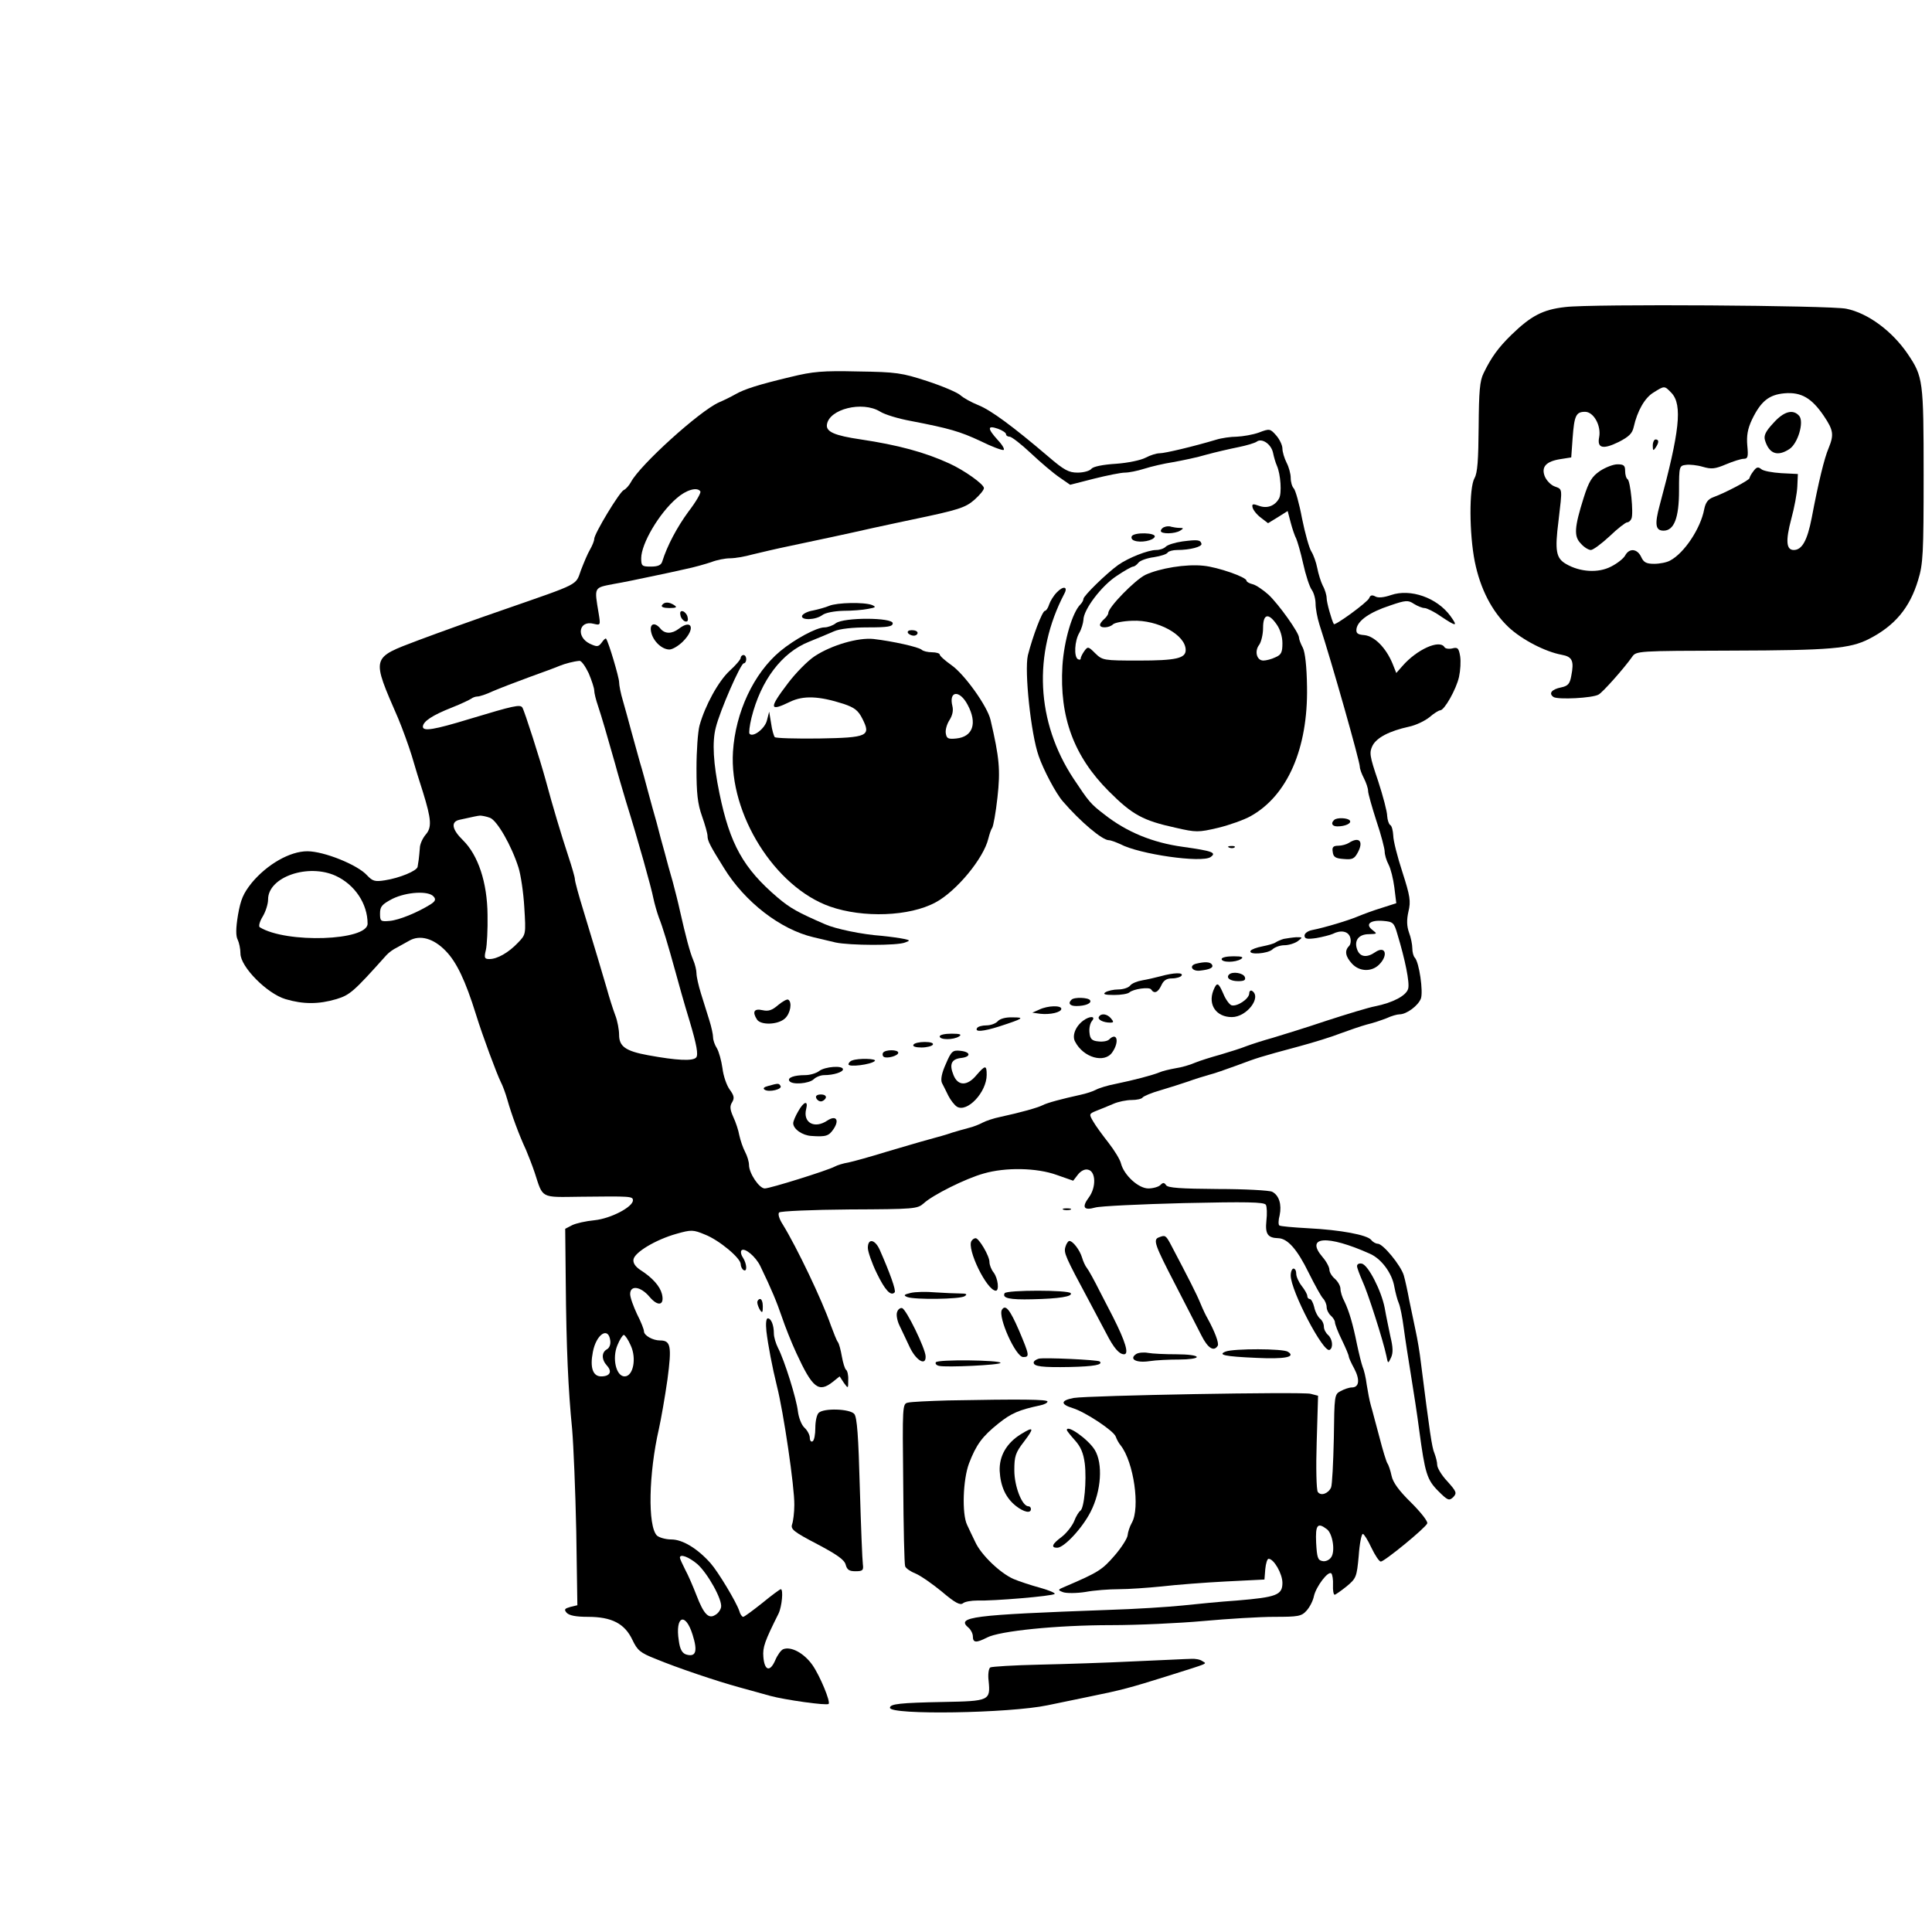 <?xml version="1.0" standalone="no"?>
<!DOCTYPE svg PUBLIC "-//W3C//DTD SVG 1.0//EN" "http://www.w3.org/TR/2001/REC-SVG-20010904/DTD/svg10.dtd">
<svg xmlns="http://www.w3.org/2000/svg" xmlns:xlink="http://www.w3.org/1999/xlink" id="body_1" width="72" height="72">

<g transform="matrix(0.103 0 0 0.103 0 0)">
	<g transform="matrix(0.1 0 -0 -0.1 0 700)">
        <path d="M5663 5889C 5582 5880 5539 5857 5468 5788C 5422 5743 5396 5708 5368 5650C 5354 5622 5351 5585 5350 5455C 5349 5336 5346 5289 5335 5270C 5315 5235 5316 5068 5336 4968C 5356 4869 5398 4788 5458 4731C 5507 4685 5591 4642 5650 4631C 5689 4624 5696 4609 5685 4554C 5680 4526 5673 4518 5649 4513C 5614 4506 5602 4491 5621 4478C 5637 4468 5762 4474 5784 4487C 5799 4495 5877 4583 5905 4623C 5920 4645 5924 4645 6268 4646C 6623 4647 6693 4653 6762 4688C 6856 4736 6910 4801 6940 4901C 6958 4959 6960 4997 6960 5281C 6960 5625 6958 5637 6902 5720C 6846 5802 6759 5867 6680 5883C 6622 5895 5758 5901 5663 5889zM6048 5578C 6088 5535 6077 5438 6005 5172C 5986 5102 5990 5080 6019 5080C 6057 5080 6075 5126 6075 5225C 6075 5313 6076 5315 6100 5318C 6113 5320 6141 5317 6161 5311C 6192 5302 6205 5303 6245 5320C 6271 5331 6300 5340 6309 5340C 6324 5340 6326 5347 6322 5388C 6319 5423 6323 5448 6339 5482C 6371 5548 6400 5572 6457 5577C 6517 5582 6555 5560 6599 5495C 6634 5443 6636 5427 6616 5378C 6601 5343 6580 5258 6555 5126C 6539 5044 6520 5010 6490 5010C 6463 5010 6460 5043 6481 5122C 6492 5162 6502 5215 6503 5240L6503 5240L6505 5285L6445 5288C 6413 5290 6379 5296 6372 5303C 6361 5312 6355 5310 6344 5295C 6336 5285 6330 5273 6330 5270C 6330 5263 6243 5217 6199 5201C 6180 5194 6171 5182 6166 5157C 6153 5088 6094 4999 6043 4972C 6031 4965 6005 4960 5985 4960C 5957 4960 5947 4965 5938 4985C 5924 5015 5895 5018 5880 4990C 5874 4979 5851 4961 5829 4950C 5783 4926 5717 4930 5667 4959C 5630 4980 5625 5006 5639 5116C 5653 5236 5654 5229 5625 5240C 5611 5245 5595 5262 5589 5277C 5576 5311 5594 5331 5647 5339L5647 5339L5685 5345L5690 5415C 5696 5496 5702 5510 5735 5510C 5766 5510 5794 5460 5786 5418C 5778 5378 5800 5373 5857 5401C 5894 5420 5906 5432 5911 5455C 5924 5513 5951 5561 5983 5580C 6023 5605 6022 5605 6048 5578z" stroke="none" fill="#000000" fill-rule="nonzero" />
        <path d="M6416 5469C 6388 5439 6381 5424 6386 5407C 6401 5358 6431 5347 6474 5375C 6505 5395 6528 5473 6510 5495C 6488 5521 6454 5512 6416 5469z" stroke="none" fill="#000000" fill-rule="nonzero" />
        <path d="M5980 5388C 5980 5369 5982 5368 5990 5380C 6003 5399 6003 5410 5990 5410C 5985 5410 5980 5400 5980 5388z" stroke="none" fill="#000000" fill-rule="nonzero" />
        <path d="M5789 5296C 5760 5276 5749 5259 5730 5199C 5696 5091 5694 5059 5720 5033C 5731 5020 5748 5010 5756 5010C 5764 5010 5795 5033 5824 5060C 5853 5088 5882 5110 5887 5110C 5893 5110 5900 5116 5903 5124C 5911 5143 5899 5260 5889 5266C 5884 5269 5880 5282 5880 5296C 5880 5316 5875 5320 5852 5320C 5837 5320 5809 5309 5789 5296z" stroke="none" fill="#000000" fill-rule="nonzero" />
        <path d="M2860 5636C 2743 5608 2693 5592 2660 5573C 2646 5565 2620 5552 2601 5544C 2530 5512 2315 5317 2283 5256C 2276 5243 2264 5230 2257 5227C 2242 5221 2150 5069 2150 5050C 2150 5043 2143 5026 2135 5012C 2126 4997 2112 4963 2102 4937C 2082 4881 2101 4891 1825 4795C 1726 4761 1587 4711 1515 4684C 1341 4618 1343 4626 1441 4400C 1456 4364 1478 4304 1490 4265C 1501 4227 1519 4168 1530 4135C 1561 4035 1563 4006 1540 3980C 1529 3967 1519 3945 1519 3931C 1518 3917 1516 3898 1515 3890C 1514 3882 1512 3870 1511 3864C 1509 3849 1445 3823 1393 3815C 1356 3809 1348 3812 1328 3833C 1294 3871 1172 3920 1112 3920C 1049 3920 967 3873 911 3806C 880 3767 871 3746 861 3689C 853 3641 853 3613 860 3600C 865 3590 870 3567 870 3550C 870 3502 966 3405 1033 3385C 1097 3366 1153 3366 1217 3385C 1266 3400 1279 3411 1398 3544C 1407 3554 1424 3566 1435 3571C 1446 3577 1466 3588 1480 3596C 1519 3619 1569 3605 1613 3559C 1652 3519 1684 3452 1722 3330C 1746 3252 1798 3113 1812 3085C 1818 3074 1829 3045 1836 3020C 1850 2970 1878 2893 1903 2840C 1911 2821 1926 2783 1935 2756C 1965 2663 1955 2668 2098 2670C 2281 2672 2290 2672 2290 2657C 2290 2633 2210 2591 2151 2585C 2120 2582 2084 2574 2070 2567L2070 2567L2045 2554L2047 2360C 2049 2124 2056 1970 2070 1830C 2075 1772 2082 1605 2085 1459L2085 1459L2089 1192L2064 1186C 2043 1180 2040 1177 2050 1165C 2059 1155 2083 1150 2127 1150C 2213 1150 2260 1126 2288 1067C 2306 1029 2316 1020 2372 998C 2449 966 2594 917 2675 895C 2708 886 2759 872 2787 864C 2838 850 2992 828 2998 835C 3006 842 2967 936 2940 975C 2910 1018 2863 1044 2834 1033C 2826 1030 2813 1012 2805 993C 2786 949 2766 955 2762 1005C 2759 1040 2767 1062 2817 1162C 2829 1187 2835 1250 2825 1250C 2822 1250 2792 1228 2758 1200C 2724 1173 2693 1150 2689 1150C 2685 1150 2678 1159 2675 1171C 2664 1204 2599 1312 2571 1344C 2523 1398 2469 1430 2429 1430C 2408 1430 2385 1437 2377 1444C 2343 1478 2347 1669 2384 1830C 2392 1866 2406 1946 2415 2009C 2431 2130 2427 2150 2388 2150C 2362 2150 2330 2168 2330 2183C 2330 2190 2319 2218 2305 2245C 2292 2273 2280 2305 2280 2318C 2280 2351 2318 2346 2350 2308C 2381 2271 2405 2277 2395 2318C 2388 2346 2361 2377 2317 2405C 2299 2417 2290 2430 2292 2443C 2296 2469 2373 2515 2448 2536C 2501 2551 2508 2551 2551 2533C 2602 2513 2680 2448 2680 2426C 2680 2418 2685 2408 2690 2405C 2704 2396 2703 2426 2688 2450C 2681 2460 2679 2472 2683 2476C 2694 2487 2734 2454 2751 2419C 2793 2332 2810 2290 2829 2235C 2840 2202 2863 2144 2881 2105C 2940 1977 2962 1960 3013 2000L3013 2000L3038 2020L3053 1997C 3069 1975 3069 1975 3069 2007C 3070 2024 3066 2041 3061 2044C 3057 2047 3050 2069 3046 2092C 3042 2115 3036 2139 3031 2145C 3027 2150 3016 2178 3006 2205C 2974 2297 2882 2489 2832 2570C 2819 2590 2814 2608 2819 2613C 2824 2618 2939 2623 3073 2624C 3309 2625 3319 2626 3342 2646C 3374 2676 3494 2736 3559 2754C 3638 2777 3751 2775 3823 2749L3823 2749L3883 2728L3900 2750C 3910 2763 3925 2771 3936 2768C 3965 2763 3967 2705 3940 2668C 3913 2632 3921 2619 3963 2631C 3980 2636 4125 2643 4283 2647C 4510 2652 4573 2651 4580 2641C 4584 2634 4585 2608 4582 2583C 4577 2535 4587 2521 4625 2520C 4659 2519 4694 2479 4735 2395C 4757 2351 4780 2309 4787 2302C 4794 2295 4800 2280 4800 2271C 4800 2261 4807 2247 4815 2240C 4823 2233 4830 2222 4830 2216C 4830 2209 4841 2180 4855 2152C 4869 2123 4880 2097 4880 2092C 4880 2088 4889 2068 4900 2048C 4921 2008 4918 1980 4891 1980C 4882 1980 4864 1974 4851 1967C 4828 1955 4828 1952 4826 1795C 4824 1707 4820 1627 4816 1618C 4806 1596 4779 1586 4768 1602C 4763 1609 4761 1690 4764 1782L4764 1782L4769 1950L4742 1957C 4710 1965 3940 1951 3885 1942C 3837 1933 3836 1919 3882 1905C 3927 1891 4030 1823 4037 1802C 4040 1793 4048 1778 4055 1770C 4102 1710 4126 1544 4095 1490C 4087 1476 4081 1456 4080 1446C 4080 1436 4059 1402 4033 1372C 3988 1320 3974 1311 3855 1260C 3826 1248 3826 1247 3847 1239C 3859 1235 3895 1235 3927 1240C 3959 1246 4013 1250 4048 1250C 4083 1250 4153 1255 4203 1260C 4254 1266 4358 1274 4435 1278L4435 1278L4575 1285L4578 1323C 4580 1343 4585 1360 4590 1360C 4609 1360 4640 1306 4640 1273C 4640 1229 4619 1221 4475 1209C 4415 1205 4326 1196 4278 1191C 4230 1186 4109 1178 4008 1175C 3515 1157 3457 1150 3505 1110C 3513 1103 3520 1089 3520 1079C 3520 1056 3532 1055 3571 1075C 3616 1099 3825 1120 4020 1120C 4116 1120 4267 1127 4355 1135C 4443 1143 4558 1150 4611 1150C 4697 1150 4709 1152 4727 1172C 4739 1185 4751 1209 4754 1225C 4762 1260 4806 1318 4817 1307C 4821 1303 4824 1284 4823 1265C 4822 1246 4825 1230 4829 1230C 4832 1230 4852 1244 4872 1260C 4907 1289 4909 1294 4916 1370C 4919 1414 4926 1450 4931 1450C 4935 1450 4949 1428 4962 1400C 4975 1373 4990 1350 4996 1350C 5009 1350 5157 1471 5164 1488C 5167 1495 5141 1528 5106 1563C 5062 1606 5040 1636 5035 1660C 5031 1679 5024 1700 5020 1705C 5016 1711 5003 1753 4991 1800C 4978 1847 4965 1899 4960 1915C 4955 1932 4949 1965 4945 1990C 4942 2015 4935 2044 4930 2055C 4926 2066 4917 2102 4910 2135C 4895 2210 4881 2257 4864 2292C 4856 2306 4850 2327 4850 2337C 4850 2347 4841 2363 4830 2373C 4819 2382 4810 2397 4810 2406C 4810 2415 4799 2436 4785 2452C 4721 2527 4802 2533 4956 2464C 4998 2446 5037 2393 5045 2344C 5049 2323 5056 2296 5061 2285C 5066 2274 5074 2234 5079 2195C 5084 2157 5096 2080 5105 2025C 5114 1970 5128 1880 5135 1825C 5156 1669 5163 1646 5204 1605C 5238 1571 5243 1569 5258 1583C 5272 1598 5270 1603 5237 1640C 5216 1662 5200 1689 5200 1700C 5200 1710 5195 1729 5190 1742C 5181 1762 5173 1817 5141 2070C 5137 2106 5128 2158 5122 2185C 5116 2213 5106 2262 5099 2295C 5093 2328 5084 2369 5079 2386C 5068 2422 5004 2500 4985 2500C 4978 2500 4967 2506 4961 2514C 4946 2532 4851 2550 4733 2556C 4679 2559 4633 2563 4629 2566C 4625 2568 4625 2585 4630 2603C 4638 2642 4628 2675 4603 2688C 4593 2693 4504 2698 4406 2698C 4271 2699 4225 2702 4219 2712C 4212 2722 4208 2722 4198 2712C 4192 2706 4172 2700 4155 2700C 4119 2700 4067 2748 4056 2790C 4053 2804 4032 2838 4011 2865C 3989 2893 3964 2927 3955 2943C 3940 2969 3940 2970 3967 2981C 3982 2987 4010 2998 4028 3006C 4046 3014 4076 3020 4095 3020C 4113 3020 4131 3024 4134 3029C 4138 3034 4166 3046 4198 3055C 4229 3064 4275 3079 4299 3087C 4323 3096 4357 3106 4374 3111C 4391 3115 4437 3131 4475 3145C 4550 3173 4555 3175 4700 3214C 4752 3228 4820 3249 4850 3261C 4880 3272 4923 3287 4945 3293C 4967 3298 4999 3309 5017 3316C 5034 3324 5055 3330 5064 3330C 5089 3330 5131 3361 5141 3387C 5150 3412 5135 3518 5119 3535C 5114 3540 5110 3555 5110 3569C 5110 3582 5105 3608 5098 3626C 5090 3649 5089 3671 5096 3702C 5105 3739 5102 3758 5074 3845C 5056 3900 5041 3959 5041 3977C 5040 3994 5036 4012 5030 4015C 5025 4018 5020 4033 5019 4048C 5019 4063 5004 4120 4986 4175C 4955 4266 4954 4277 4966 4302C 4981 4331 5026 4355 5099 4371C 5123 4376 5156 4392 5172 4405C 5188 4419 5206 4430 5211 4430C 5226 4430 5269 4506 5279 4551C 5284 4574 5286 4607 5283 4626C 5278 4655 5274 4659 5255 4654C 5242 4651 5229 4653 5226 4659C 5208 4687 5126 4650 5074 4590L5074 4590L5052 4565L5038 4600C 5014 4657 4973 4698 4937 4702C 4911 4704 4906 4709 4908 4725C 4913 4755 4956 4785 5029 4809C 5087 4829 5095 4829 5116 4815C 5129 4807 5146 4800 5154 4800C 5162 4800 5189 4787 5213 4770C 5270 4732 5276 4732 5248 4771C 5199 4838 5103 4871 5033 4847C 5007 4838 4986 4836 4976 4842C 4965 4848 4958 4847 4954 4836C 4948 4821 4830 4735 4826 4742C 4818 4756 4800 4820 4800 4836C 4800 4846 4794 4867 4786 4881C 4779 4895 4770 4924 4766 4945C 4762 4966 4752 4993 4745 5004C 4737 5016 4722 5070 4711 5124C 4701 5178 4687 5227 4681 5233C 4675 5239 4670 5256 4670 5271C 4670 5286 4663 5311 4655 5326C 4647 5342 4640 5365 4640 5377C 4640 5389 4630 5410 4618 5424C 4596 5449 4594 5450 4555 5435C 4533 5427 4497 5421 4475 5420C 4453 5420 4419 5415 4400 5409C 4320 5385 4215 5360 4196 5360C 4184 5360 4162 5353 4145 5344C 4128 5335 4081 5325 4038 5322C 3990 5319 3956 5312 3949 5304C 3943 5296 3920 5290 3899 5290C 3867 5290 3850 5299 3793 5348C 3664 5458 3585 5516 3540 5534C 3515 5544 3486 5560 3475 5570C 3464 5580 3410 5603 3355 5621C 3263 5651 3243 5654 3105 5656C 2976 5659 2942 5656 2860 5636zM3184 5511C 3201 5500 3251 5485 3295 5477C 3435 5450 3473 5439 3548 5404C 3588 5384 3626 5370 3631 5372C 3636 5374 3627 5390 3610 5408C 3572 5450 3572 5462 3610 5449C 3627 5443 3640 5434 3640 5429C 3640 5424 3646 5420 3653 5420C 3660 5420 3695 5393 3730 5360C 3765 5327 3811 5288 3833 5273L3833 5273L3872 5246L3958 5268C 4006 5280 4056 5290 4070 5290C 4084 5290 4115 5296 4140 5304C 4165 5312 4212 5323 4245 5328C 4278 5334 4332 5345 4365 5355C 4398 5364 4450 5376 4480 5382C 4510 5388 4540 5397 4547 5402C 4565 5416 4599 5394 4606 5362C 4609 5347 4615 5326 4620 5315C 4634 5283 4638 5215 4628 5197C 4613 5169 4584 5159 4555 5170C 4533 5178 4529 5177 4532 5164C 4534 5155 4547 5138 4562 5127L4562 5127L4588 5107L4624 5129L4659 5151L4670 5109C 4676 5086 4685 5060 4690 5051C 4694 5042 4706 5002 4715 4961C 4724 4920 4738 4877 4746 4866C 4754 4855 4760 4832 4760 4815C 4760 4799 4766 4765 4774 4740C 4820 4599 4920 4245 4920 4226C 4920 4218 4927 4199 4935 4184C 4943 4168 4950 4148 4950 4138C 4950 4129 4964 4080 4980 4030C 4997 3980 5010 3929 5010 3919C 5010 3908 5016 3887 5024 3872C 5032 3857 5041 3820 5045 3789L5045 3789L5052 3732L4999 3715C 4969 3706 4932 3692 4915 3685C 4883 3671 4794 3644 4748 3635C 4732 3632 4720 3623 4720 3615C 4720 3603 4729 3601 4763 3606C 4786 3610 4813 3617 4822 3621C 4851 3636 4878 3631 4885 3609C 4889 3597 4887 3583 4881 3577C 4864 3560 4868 3539 4892 3513C 4919 3484 4963 3483 4990 3510C 5024 3544 5013 3580 4976 3555C 4946 3534 4921 3537 4911 3563C 4898 3596 4915 3620 4953 3620C 4983 3621 4984 3621 4966 3635C 4938 3656 4958 3672 5005 3668C 5040 3665 5044 3662 5056 3620C 5084 3528 5101 3444 5095 3423C 5089 3398 5040 3372 4975 3359C 4953 3355 4874 3331 4800 3307C 4726 3282 4638 3255 4605 3245C 4572 3236 4529 3222 4510 3215C 4491 3207 4448 3194 4415 3184C 4382 3175 4341 3162 4324 3155C 4306 3147 4275 3138 4254 3135C 4232 3131 4206 3125 4195 3120C 4171 3110 4103 3092 4035 3078C 4008 3073 3976 3063 3965 3057C 3954 3051 3929 3043 3910 3039C 3842 3024 3789 3010 3772 3001C 3754 2992 3694 2975 3620 2959C 3595 2954 3566 2944 3555 2938C 3544 2932 3522 2923 3505 2919C 3489 2915 3462 2907 3445 2902C 3429 2896 3390 2885 3360 2877C 3330 2869 3260 2848 3205 2832C 3150 2815 3089 2798 3070 2794C 3051 2791 3029 2784 3020 2779C 2994 2765 2786 2700 2767 2700C 2747 2700 2710 2755 2710 2785C 2710 2796 2704 2817 2696 2832C 2688 2847 2679 2874 2675 2892C 2672 2910 2662 2940 2653 2959C 2641 2986 2640 2998 2649 3012C 2658 3027 2656 3036 2640 3058C 2629 3073 2617 3108 2614 3135C 2610 3163 2601 3195 2594 3207C 2586 3219 2580 3237 2580 3247C 2580 3257 2574 3285 2566 3310C 2558 3335 2545 3378 2536 3406C 2527 3435 2520 3467 2520 3478C 2520 3489 2515 3511 2508 3527C 2496 3555 2481 3612 2460 3705C 2454 3733 2442 3780 2434 3810C 2425 3840 2412 3888 2405 3915C 2397 3943 2384 3991 2376 4023C 2367 4054 2353 4105 2345 4135C 2337 4165 2324 4214 2315 4243C 2307 4271 2293 4322 2284 4355C 2275 4388 2262 4437 2254 4464C 2246 4490 2240 4521 2240 4532C 2240 4549 2202 4677 2193 4689C 2191 4692 2184 4685 2177 4675C 2165 4659 2160 4659 2134 4671C 2083 4696 2095 4757 2148 4743C 2173 4737 2173 4738 2166 4781C 2150 4877 2148 4873 2220 4887C 2256 4893 2317 4906 2355 4914C 2394 4922 2450 4934 2480 4941C 2510 4947 2552 4959 2573 4966C 2593 4974 2624 4980 2641 4980C 2658 4980 2695 4986 2723 4994C 2752 5001 2811 5015 2855 5024C 2973 5049 3054 5066 3160 5090C 3212 5101 3275 5115 3300 5120C 3468 5155 3493 5163 3526 5192C 3545 5209 3560 5227 3560 5234C 3560 5248 3488 5299 3435 5323C 3346 5364 3248 5390 3115 5410C 3019 5424 2988 5438 2992 5464C 3000 5520 3120 5550 3184 5511zM2534 5222C 2537 5217 2518 5184 2491 5149C 2450 5093 2414 5026 2396 4968C 2392 4955 2380 4950 2355 4950C 2323 4950 2320 4952 2320 4980C 2320 5033 2385 5143 2448 5197C 2483 5228 2523 5239 2534 5222zM2130 4564C 2141 4538 2150 4510 2150 4502C 2150 4493 2156 4468 2164 4445C 2177 4406 2196 4341 2226 4235C 2233 4208 2251 4147 2265 4100C 2309 3959 2357 3787 2364 3750C 2368 3731 2377 3699 2384 3680C 2398 3645 2416 3585 2445 3480C 2453 3450 2475 3371 2495 3306C 2521 3219 2527 3184 2519 3174C 2507 3160 2449 3163 2345 3182C 2263 3197 2240 3214 2240 3256C 2240 3274 2234 3307 2226 3327C 2218 3348 2204 3392 2195 3425C 2175 3494 2154 3563 2111 3705C 2094 3760 2080 3811 2080 3819C 2080 3826 2069 3864 2056 3903C 2030 3982 2000 4082 1975 4175C 1954 4252 1898 4427 1890 4440C 1882 4452 1859 4447 1700 4399C 1569 4359 1530 4353 1530 4371C 1531 4390 1564 4412 1635 4440C 1668 4453 1699 4468 1705 4472C 1710 4476 1720 4480 1728 4480C 1735 4480 1760 4488 1783 4499C 1806 4509 1866 4532 1915 4550C 1965 4568 2014 4586 2025 4591C 2045 4599 2075 4607 2097 4609C 2104 4609 2118 4589 2130 4564zM1773 4041C 1799 4031 1851 3940 1876 3861C 1884 3836 1894 3771 1897 3717C 1903 3619 1903 3619 1874 3589C 1840 3553 1799 3530 1771 3530C 1753 3530 1751 3534 1758 3563C 1762 3580 1765 3638 1764 3690C 1763 3807 1730 3906 1675 3960C 1635 3999 1630 4027 1663 4034C 1718 4046 1726 4048 1737 4049C 1743 4049 1760 4046 1773 4041zM1215 3831C 1284 3799 1330 3730 1330 3658C 1330 3596 1036 3586 940 3645C 935 3648 939 3665 950 3683C 961 3701 970 3729 970 3746C 970 3827 1115 3877 1215 3831zM1569 3756C 1578 3746 1575 3739 1558 3728C 1510 3698 1444 3671 1410 3668C 1377 3665 1375 3667 1375 3695C 1375 3720 1382 3728 1420 3748C 1471 3773 1551 3778 1569 3756zM2208 2150C 2210 2136 2205 2123 2196 2118C 2176 2107 2176 2081 2196 2059C 2216 2037 2207 2020 2175 2020C 2145 2020 2134 2052 2145 2108C 2157 2172 2201 2202 2208 2150zM2282 2132C 2304 2085 2291 2020 2260 2020C 2229 2020 2214 2086 2234 2133C 2242 2153 2253 2170 2257 2170C 2261 2170 2273 2153 2282 2132zM4801 1467C 4822 1451 4832 1386 4816 1365C 4809 1355 4795 1349 4784 1352C 4768 1355 4765 1365 4762 1418C 4759 1483 4767 1493 4801 1467zM2523 1341C 2561 1307 2614 1212 2609 1185C 2607 1175 2598 1162 2588 1157C 2564 1141 2546 1160 2520 1228C 2508 1259 2490 1301 2479 1321C 2469 1341 2460 1360 2460 1364C 2460 1379 2492 1367 2523 1341zM2506 1085C 2525 1025 2518 1003 2482 1014C 2468 1019 2460 1033 2456 1064C 2442 1153 2480 1169 2506 1085z" stroke="none" fill="#000000" fill-rule="nonzero" />
        <path d="M4213 5093C 4206 5091 4200 5084 4200 5079C 4200 5067 4251 5068 4270 5080C 4283 5088 4283 5090 4268 5090C 4259 5090 4246 5092 4238 5094C 4231 5097 4219 5096 4213 5093z" stroke="none" fill="#000000" fill-rule="nonzero" />
        <path d="M4095 5060C 4092 5054 4095 5047 4104 5044C 4127 5035 4173 5044 4178 5058C 4183 5073 4104 5075 4095 5060z" stroke="none" fill="#000000" fill-rule="nonzero" />
        <path d="M4278 5041C 4251 5037 4225 5029 4218 5022C 4211 5015 4196 5010 4183 5010C 4154 5010 4083 4982 4046 4956C 4003 4925 3920 4844 3920 4833C 3920 4828 3915 4819 3909 4813C 3880 4784 3850 4683 3844 4591C 3833 4406 3885 4264 4012 4137C 4097 4052 4135 4031 4254 4005C 4328 3988 4336 3988 4408 4005C 4449 4015 4502 4034 4525 4047C 4658 4121 4733 4292 4729 4515C 4728 4589 4722 4640 4714 4656C 4706 4671 4700 4687 4700 4693C 4700 4711 4627 4813 4590 4848C 4571 4865 4545 4883 4533 4886C 4520 4889 4510 4895 4510 4899C 4510 4912 4406 4948 4355 4953C 4291 4960 4196 4944 4144 4920C 4106 4901 4010 4803 4010 4782C 4010 4777 4003 4767 3995 4760C 3987 4753 3980 4744 3980 4739C 3980 4726 4014 4728 4027 4741C 4033 4747 4065 4753 4097 4754C 4189 4758 4290 4703 4290 4648C 4290 4618 4255 4610 4120 4610C 3992 4610 3989 4611 3963 4636C 3938 4661 3936 4662 3923 4644C 3916 4634 3910 4622 3910 4617C 3910 4613 3906 4612 3900 4615C 3885 4624 3888 4681 3905 4710C 3913 4724 3919 4745 3920 4757C 3920 4794 3985 4880 4040 4916C 4068 4935 4095 4950 4100 4950C 4104 4950 4113 4956 4119 4964C 4125 4972 4151 4981 4175 4984C 4200 4988 4222 4995 4225 5001C 4229 5006 4244 5010 4259 5010C 4306 5010 4351 5022 4347 5033C 4343 5047 4333 5048 4278 5041zM4619 4741C 4632 4723 4640 4696 4640 4673C 4640 4640 4636 4631 4615 4622C 4601 4615 4581 4610 4571 4610C 4547 4610 4538 4644 4556 4667C 4563 4677 4570 4704 4570 4728C 4570 4779 4589 4784 4619 4741z" stroke="none" fill="#000000" fill-rule="nonzero" />
        <path d="M3824 4857C 3812 4845 3800 4825 3796 4813C 3792 4800 3785 4790 3781 4790C 3771 4790 3736 4696 3719 4629C 3706 4572 3730 4344 3758 4265C 3775 4215 3821 4128 3846 4100C 3908 4028 3988 3960 4012 3960C 4019 3960 4037 3953 4053 3946C 4122 3909 4348 3877 4380 3899C 4403 3915 4387 3921 4280 3936C 4170 3951 4076 3990 3996 4053C 3945 4092 3940 4099 3884 4183C 3749 4388 3737 4634 3851 4852C 3865 4878 3847 4881 3824 4857z" stroke="none" fill="#000000" fill-rule="nonzero" />
        <path d="M2395 4810C 2391 4804 2402 4800 2422 4800C 2447 4800 2451 4803 2440 4810C 2421 4823 2403 4823 2395 4810z" stroke="none" fill="#000000" fill-rule="nonzero" />
        <path d="M3000 4808C 2986 4802 2960 4795 2941 4791C 2922 4788 2905 4779 2902 4772C 2897 4755 2951 4756 2976 4775C 2987 4783 3018 4789 3051 4790C 3082 4790 3122 4793 3141 4797C 3169 4802 3171 4804 3155 4811C 3126 4822 3029 4820 3000 4808z" stroke="none" fill="#000000" fill-rule="nonzero" />
        <path d="M2462 4774C 2463 4765 2471 4755 2478 4752C 2487 4749 2491 4754 2488 4766C 2487 4775 2479 4785 2472 4788C 2463 4791 2459 4786 2462 4774z" stroke="none" fill="#000000" fill-rule="nonzero" />
        <path d="M3024 4745C 3014 4737 2995 4730 2983 4730C 2954 4730 2875 4687 2823 4644C 2727 4564 2661 4423 2652 4280C 2638 4054 2804 3790 3003 3720C 3123 3678 3291 3684 3385 3735C 3460 3775 3559 3894 3576 3966C 3580 3982 3586 4000 3590 4005C 3594 4011 3603 4060 3609 4115C 3620 4214 3616 4258 3584 4395C 3573 4444 3490 4560 3443 4593C 3419 4610 3400 4627 3400 4632C 3400 4636 3387 4640 3372 4640C 3357 4640 3340 4644 3335 4649C 3324 4659 3230 4680 3161 4688C 3105 4694 3009 4666 2948 4626C 2922 4609 2879 4565 2851 4528C 2781 4436 2783 4424 2859 4461C 2907 4484 2963 4482 3053 4453C 3091 4440 3105 4430 3120 4400C 3152 4337 3141 4331 2963 4328C 2879 4327 2807 4329 2803 4333C 2800 4337 2793 4359 2790 4383L2790 4383L2783 4425L2775 4394C 2768 4364 2725 4331 2712 4345C 2709 4348 2712 4374 2719 4403C 2753 4539 2829 4639 2927 4678C 2959 4691 3000 4708 3018 4716C 3038 4725 3085 4730 3140 4730C 3213 4730 3230 4733 3230 4745C 3230 4766 3053 4767 3024 4745zM3501 4450C 3537 4383 3520 4334 3460 4328C 3430 4325 3425 4328 3422 4347C 3420 4359 3426 4380 3435 4394C 3446 4411 3450 4429 3446 4445C 3432 4501 3472 4505 3501 4450z" stroke="none" fill="#000000" fill-rule="nonzero" />
        <path d="M2356 4713C 2363 4680 2395 4650 2422 4650C 2433 4650 2455 4663 2471 4679C 2517 4725 2504 4762 2456 4725C 2431 4706 2406 4706 2390 4725C 2369 4751 2349 4744 2356 4713z" stroke="none" fill="#000000" fill-rule="nonzero" />
        <path d="M3285 4710C 3288 4705 3298 4700 3306 4700C 3314 4700 3320 4705 3320 4710C 3320 4716 3311 4720 3299 4720C 3288 4720 3282 4716 3285 4710z" stroke="none" fill="#000000" fill-rule="nonzero" />
        <path d="M2680 4620C 2680 4614 2662 4593 2640 4573C 2599 4535 2551 4447 2531 4375C 2525 4353 2520 4283 2520 4220C 2520 4130 2524 4092 2540 4047C 2551 4016 2560 3984 2560 3975C 2560 3958 2569 3940 2619 3860C 2695 3736 2824 3637 2943 3609C 2963 3604 2999 3596 3023 3590C 3074 3579 3247 3578 3275 3590C 3294 3597 3293 3598 3270 3603C 3256 3606 3220 3611 3190 3614C 3119 3619 3023 3639 2985 3656C 2886 3699 2859 3714 2813 3753C 2690 3858 2641 3945 2603 4130C 2581 4237 2576 4315 2590 4368C 2605 4429 2680 4600 2691 4600C 2696 4600 2700 4607 2700 4615C 2700 4623 2696 4630 2690 4630C 2685 4630 2680 4625 2680 4620z" stroke="none" fill="#000000" fill-rule="nonzero" />
        <path d="M4827 4033C 4814 4021 4820 4010 4839 4010C 4867 4010 4891 4021 4884 4031C 4878 4041 4836 4043 4827 4033z" stroke="none" fill="#000000" fill-rule="nonzero" />
        <path d="M4880 3950C 4872 3945 4855 3940 4842 3940C 4824 3940 4819 3935 4822 3918C 4824 3899 4832 3894 4862 3892C 4894 3889 4901 3893 4914 3918C 4934 3957 4917 3974 4880 3950z" stroke="none" fill="#000000" fill-rule="nonzero" />
        <path d="M4448 3933C 4455 3930 4464 3931 4467 3934C 4471 3937 4465 3940 4454 3939C 4443 3939 4440 3936 4448 3933z" stroke="none" fill="#000000" fill-rule="nonzero" />
        <path d="M4645 3603C 4634 3600 4621 3594 4615 3590C 4610 3586 4588 3580 4568 3576C 4547 3572 4528 3565 4525 3560C 4515 3544 4587 3549 4604 3565C 4612 3573 4632 3580 4647 3580C 4663 3580 4685 3587 4696 3595C 4714 3609 4714 3609 4690 3609C 4676 3608 4656 3605 4645 3603z" stroke="none" fill="#000000" fill-rule="nonzero" />
        <path d="M4420 3530C 4420 3517 4470 3517 4490 3530C 4501 3537 4494 3540 4463 3540C 4439 3540 4420 3536 4420 3530z" stroke="none" fill="#000000" fill-rule="nonzero" />
        <path d="M4327 3513C 4301 3506 4313 3485 4341 3488C 4378 3492 4392 3499 4385 3510C 4379 3520 4359 3521 4327 3513z" stroke="none" fill="#000000" fill-rule="nonzero" />
        <path d="M4200 3468C 4181 3463 4151 3456 4133 3453C 4115 3450 4095 3442 4089 3434C 4083 3426 4063 3420 4046 3420C 4029 3420 4008 3415 4000 3410C 3989 3403 3997 3400 4031 3400C 4056 3400 4080 3404 4086 3409C 4100 3422 4159 3430 4165 3420C 4176 3403 4190 3409 4202 3435C 4210 3453 4221 3460 4241 3460C 4256 3460 4272 3465 4275 3470C 4283 3482 4247 3481 4200 3468z" stroke="none" fill="#000000" fill-rule="nonzero" />
        <path d="M4447 3474C 4435 3462 4451 3450 4480 3450C 4502 3450 4508 3454 4504 3465C 4498 3480 4459 3486 4447 3474z" stroke="none" fill="#000000" fill-rule="nonzero" />
        <path d="M4390 3416C 4370 3364 4401 3320 4457 3320C 4511 3320 4566 3392 4530 3415C 4525 3418 4520 3414 4520 3406C 4520 3386 4475 3356 4455 3363C 4447 3367 4434 3385 4426 3405C 4408 3446 4403 3448 4390 3416z" stroke="none" fill="#000000" fill-rule="nonzero" />
        <path d="M2816 3364C 2794 3345 2781 3340 2759 3345C 2728 3352 2721 3339 2739 3311C 2753 3290 2815 3292 2840 3315C 2860 3333 2867 3374 2852 3383C 2848 3386 2832 3377 2816 3364z" stroke="none" fill="#000000" fill-rule="nonzero" />
        <path d="M3877 3383C 3863 3370 3871 3360 3894 3360C 3927 3360 3951 3370 3944 3381C 3938 3391 3887 3393 3877 3383z" stroke="none" fill="#000000" fill-rule="nonzero" />
        <path d="M3760 3347L3735 3336L3764 3332C 3799 3328 3840 3337 3840 3350C 3840 3363 3791 3362 3760 3347z" stroke="none" fill="#000000" fill-rule="nonzero" />
        <path d="M3976 3321C 3970 3311 3992 3300 4017 3300C 4030 3300 4030 3303 4020 3315C 4006 3332 3984 3335 3976 3321z" stroke="none" fill="#000000" fill-rule="nonzero" />
        <path d="M3610 3305C 3603 3297 3585 3290 3569 3290C 3554 3290 3538 3286 3535 3280C 3526 3265 3558 3268 3615 3286C 3704 3315 3709 3319 3664 3319C 3639 3320 3618 3314 3610 3305z" stroke="none" fill="#000000" fill-rule="nonzero" />
        <path d="M3919 3307C 3891 3286 3878 3252 3890 3231C 3920 3173 3996 3152 4024 3192C 4051 3230 4042 3268 4013 3239C 4007 3233 3990 3230 3974 3232C 3951 3234 3944 3241 3942 3263C 3940 3279 3944 3298 3951 3306C 3966 3324 3943 3325 3919 3307z" stroke="none" fill="#000000" fill-rule="nonzero" />
        <path d="M3400 3250C 3400 3237 3450 3237 3470 3250C 3481 3257 3474 3260 3443 3260C 3419 3260 3400 3256 3400 3250z" stroke="none" fill="#000000" fill-rule="nonzero" />
        <path d="M3305 3220C 3301 3214 3313 3210 3334 3210C 3353 3210 3372 3215 3375 3220C 3379 3226 3367 3230 3346 3230C 3327 3230 3308 3226 3305 3220z" stroke="none" fill="#000000" fill-rule="nonzero" />
        <path d="M3195 3191C 3192 3186 3193 3179 3198 3176C 3210 3169 3250 3180 3250 3191C 3250 3203 3203 3203 3195 3191z" stroke="none" fill="#000000" fill-rule="nonzero" />
        <path d="M3422 3150C 3407 3117 3403 3094 3408 3082C 3413 3073 3423 3052 3431 3036C 3439 3020 3453 3002 3462 2996C 3499 2973 3570 3048 3570 3111C 3570 3147 3565 3147 3533 3110C 3500 3070 3466 3070 3450 3110C 3434 3149 3442 3168 3477 3172C 3514 3176 3513 3194 3475 3198C 3447 3201 3442 3197 3422 3150z" stroke="none" fill="#000000" fill-rule="nonzero" />
        <path d="M3083 3163C 3076 3161 3070 3154 3070 3149C 3070 3138 3151 3148 3165 3161C 3175 3170 3105 3172 3083 3163z" stroke="none" fill="#000000" fill-rule="nonzero" />
        <path d="M2964 3125C 2954 3117 2931 3110 2913 3110C 2874 3110 2848 3101 2856 3089C 2865 3074 2927 3079 2944 3095C 2952 3103 2969 3110 2982 3110C 3016 3110 3050 3121 3050 3131C 3050 3146 2985 3141 2964 3125z" stroke="none" fill="#000000" fill-rule="nonzero" />
        <path d="M2780 3071C 2764 3067 2759 3062 2767 3057C 2783 3047 2832 3059 2824 3071C 2818 3081 2816 3081 2780 3071z" stroke="none" fill="#000000" fill-rule="nonzero" />
        <path d="M2953 3028C 2955 3021 2963 3015 2970 3015C 2977 3015 2985 3021 2988 3028C 2990 3035 2983 3040 2970 3040C 2957 3040 2950 3035 2953 3028z" stroke="none" fill="#000000" fill-rule="nonzero" />
        <path d="M2888 2979C 2878 2962 2870 2943 2870 2936C 2870 2915 2903 2892 2935 2890C 2989 2886 2999 2890 3016 2915C 3038 2948 3025 2966 2994 2946C 2947 2914 2904 2938 2917 2988C 2925 3020 2908 3015 2888 2979z" stroke="none" fill="#000000" fill-rule="nonzero" />
        <path d="M3848 2623C 3854 2621 3866 2621 3873 2623C 3879 2626 3874 2628 3860 2628C 3846 2628 3841 2626 3848 2623z" stroke="none" fill="#000000" fill-rule="nonzero" />
        <path d="M4193 2523C 4171 2515 4178 2496 4252 2353C 4291 2277 4334 2194 4347 2168C 4370 2122 4392 2108 4406 2131C 4411 2140 4396 2181 4369 2230C 4364 2238 4352 2263 4343 2285C 4329 2319 4303 2370 4233 2503C 4218 2530 4215 2532 4193 2523z" stroke="none" fill="#000000" fill-rule="nonzero" />
        <path d="M3515 2510C 3497 2482 3570 2331 3603 2330C 3616 2330 3611 2375 3595 2396C 3587 2406 3580 2423 3580 2434C 3580 2456 3542 2520 3530 2520C 3525 2520 3519 2516 3515 2510z" stroke="none" fill="#000000" fill-rule="nonzero" />
        <path d="M3140 2485C 3140 2472 3154 2431 3172 2394C 3202 2332 3223 2309 3237 2324C 3243 2330 3220 2394 3183 2478C 3166 2516 3140 2521 3140 2485z" stroke="none" fill="#000000" fill-rule="nonzero" />
        <path d="M3855 2489C 3848 2467 3854 2454 3942 2290C 3964 2249 3991 2197 4003 2175C 4029 2124 4049 2100 4067 2100C 4086 2100 4072 2146 4027 2235C 4021 2246 4000 2288 3979 2328C 3959 2368 3938 2406 3932 2413C 3927 2419 3919 2436 3915 2450C 3907 2477 3882 2510 3869 2510C 3865 2510 3858 2500 3855 2489z" stroke="none" fill="#000000" fill-rule="nonzero" />
        <path d="M4910 2419C 4910 2413 4919 2389 4929 2366C 4949 2324 5005 2148 5016 2095C 5022 2065 5022 2065 5033 2088C 5041 2105 5040 2126 5031 2163C 5025 2192 5015 2239 5010 2268C 4998 2330 4950 2424 4927 2428C 4917 2430 4910 2426 4910 2419z" stroke="none" fill="#000000" fill-rule="nonzero" />
        <path d="M4670 2385C 4670 2330 4789 2102 4811 2116C 4825 2124 4821 2156 4805 2170C 4797 2177 4790 2190 4790 2200C 4790 2210 4784 2223 4776 2229C 4768 2236 4758 2255 4755 2271C 4751 2287 4744 2300 4739 2300C 4734 2300 4730 2305 4730 2311C 4730 2317 4721 2333 4710 2347C 4699 2361 4690 2381 4690 2391C 4690 2402 4686 2410 4680 2410C 4675 2410 4670 2399 4670 2385z" stroke="none" fill="#000000" fill-rule="nonzero" />
        <path d="M3295 2322C 3270 2316 3268 2313 3283 2307C 3310 2297 3473 2299 3490 2310C 3501 2317 3498 2320 3474 2320C 3457 2320 3416 2322 3384 2324C 3352 2327 3312 2326 3295 2322z" stroke="none" fill="#000000" fill-rule="nonzero" />
        <path d="M3635 2321C 3625 2303 3653 2297 3734 2299C 3831 2301 3882 2309 3874 2321C 3867 2333 3643 2333 3635 2321z" stroke="none" fill="#000000" fill-rule="nonzero" />
        <path d="M2740 2288C 2740 2281 2745 2268 2750 2260C 2758 2248 2760 2251 2760 2273C 2760 2288 2756 2300 2750 2300C 2745 2300 2740 2294 2740 2288z" stroke="none" fill="#000000" fill-rule="nonzero" />
        <path d="M3246 2253C 3242 2244 3246 2222 3254 2205C 3262 2189 3278 2154 3290 2129C 3313 2078 3351 2055 3349 2093C 3348 2121 3279 2263 3264 2267C 3258 2269 3249 2263 3246 2253z" stroke="none" fill="#000000" fill-rule="nonzero" />
        <path d="M3625 2261C 3610 2235 3675 2090 3702 2090C 3726 2090 3725 2096 3687 2186C 3654 2262 3638 2282 3625 2261z" stroke="none" fill="#000000" fill-rule="nonzero" />
        <path d="M2773 2183C 2779 2133 2794 2054 2811 1985C 2835 1891 2875 1619 2874 1555C 2874 1528 2870 1496 2866 1485C 2860 1467 2871 1458 2957 1413C 3029 1375 3056 1356 3060 1338C 3065 1320 3073 1315 3095 1315C 3121 1315 3125 1318 3122 1340C 3120 1354 3115 1478 3111 1616C 3106 1803 3101 1872 3091 1884C 3075 1903 2980 1906 2962 1888C 2955 1881 2950 1857 2950 1834C 2950 1810 2946 1788 2940 1785C 2935 1782 2930 1787 2930 1798C 2930 1808 2921 1825 2911 1834C 2900 1844 2890 1870 2887 1893C 2882 1939 2838 2079 2815 2123C 2807 2139 2800 2162 2800 2175C 2800 2206 2790 2230 2778 2230C 2772 2230 2770 2211 2773 2183z" stroke="none" fill="#000000" fill-rule="nonzero" />
        <path d="M4435 2110C 4404 2098 4431 2092 4546 2087C 4648 2082 4690 2090 4660 2109C 4643 2121 4464 2121 4435 2110z" stroke="none" fill="#000000" fill-rule="nonzero" />
        <path d="M4111 2101C 4084 2083 4110 2068 4158 2075C 4183 2079 4232 2081 4267 2081C 4301 2081 4330 2085 4330 2090C 4330 2096 4297 2100 4256 2100C 4216 2100 4170 2102 4154 2105C 4138 2108 4119 2106 4111 2101z" stroke="none" fill="#000000" fill-rule="nonzero" />
        <path d="M3758 2084C 3748 2081 3740 2075 3740 2070C 3740 2056 3770 2052 3872 2054C 3958 2056 3992 2062 3979 2074C 3972 2080 3776 2089 3758 2084z" stroke="none" fill="#000000" fill-rule="nonzero" />
        <path d="M3386 2071C 3383 2066 3388 2060 3398 2058C 3423 2052 3620 2061 3620 2069C 3620 2079 3392 2082 3386 2071z" stroke="none" fill="#000000" fill-rule="nonzero" />
        <path d="M3430 1933C 3361 1931 3296 1928 3285 1925C 3265 1921 3265 1914 3268 1633C 3269 1475 3272 1340 3275 1333C 3277 1326 3294 1314 3312 1307C 3331 1299 3374 1269 3408 1241C 3455 1201 3474 1191 3484 1199C 3491 1205 3514 1209 3536 1209C 3593 1207 3809 1225 3816 1233C 3819 1236 3796 1246 3764 1255C 3731 1264 3688 1278 3667 1287C 3619 1308 3550 1374 3529 1420C 3520 1439 3506 1467 3499 1483C 3480 1523 3484 1646 3506 1705C 3532 1773 3554 1803 3613 1850C 3659 1887 3688 1899 3763 1915C 3778 1918 3790 1924 3790 1929C 3790 1937 3696 1938 3430 1933z" stroke="none" fill="#000000" fill-rule="nonzero" />
        <path d="M3694 1811C 3642 1779 3615 1732 3617 1678C 3620 1622 3639 1580 3676 1551C 3704 1529 3730 1523 3730 1540C 3730 1546 3726 1550 3721 1550C 3698 1550 3670 1622 3670 1680C 3670 1731 3674 1744 3705 1784C 3743 1834 3741 1840 3694 1811z" stroke="none" fill="#000000" fill-rule="nonzero" />
        <path d="M3860 1826C 3860 1823 3873 1807 3889 1789C 3910 1766 3920 1743 3925 1704C 3932 1644 3923 1543 3909 1534C 3904 1531 3893 1514 3886 1495C 3878 1477 3858 1452 3841 1439C 3807 1414 3801 1400 3825 1400C 3850 1400 3916 1471 3946 1530C 3985 1606 3991 1705 3961 1754C 3937 1793 3860 1847 3860 1826z" stroke="none" fill="#000000" fill-rule="nonzero" />
        <path d="M4105 989C 4006 984 3850 979 3759 977C 3668 975 3589 970 3583 967C 3577 963 3574 941 3577 918C 3584 847 3580 845 3413 842C 3257 839 3220 835 3220 821C 3220 794 3652 801 3790 830C 3820 836 3888 850 3940 861C 4058 885 4088 893 4225 936C 4380 985 4367 979 4350 990C 4342 996 4324 999 4310 998C 4296 998 4204 993 4105 989z" stroke="none" fill="#000000" fill-rule="nonzero" />
	</g>
</g>
</svg>